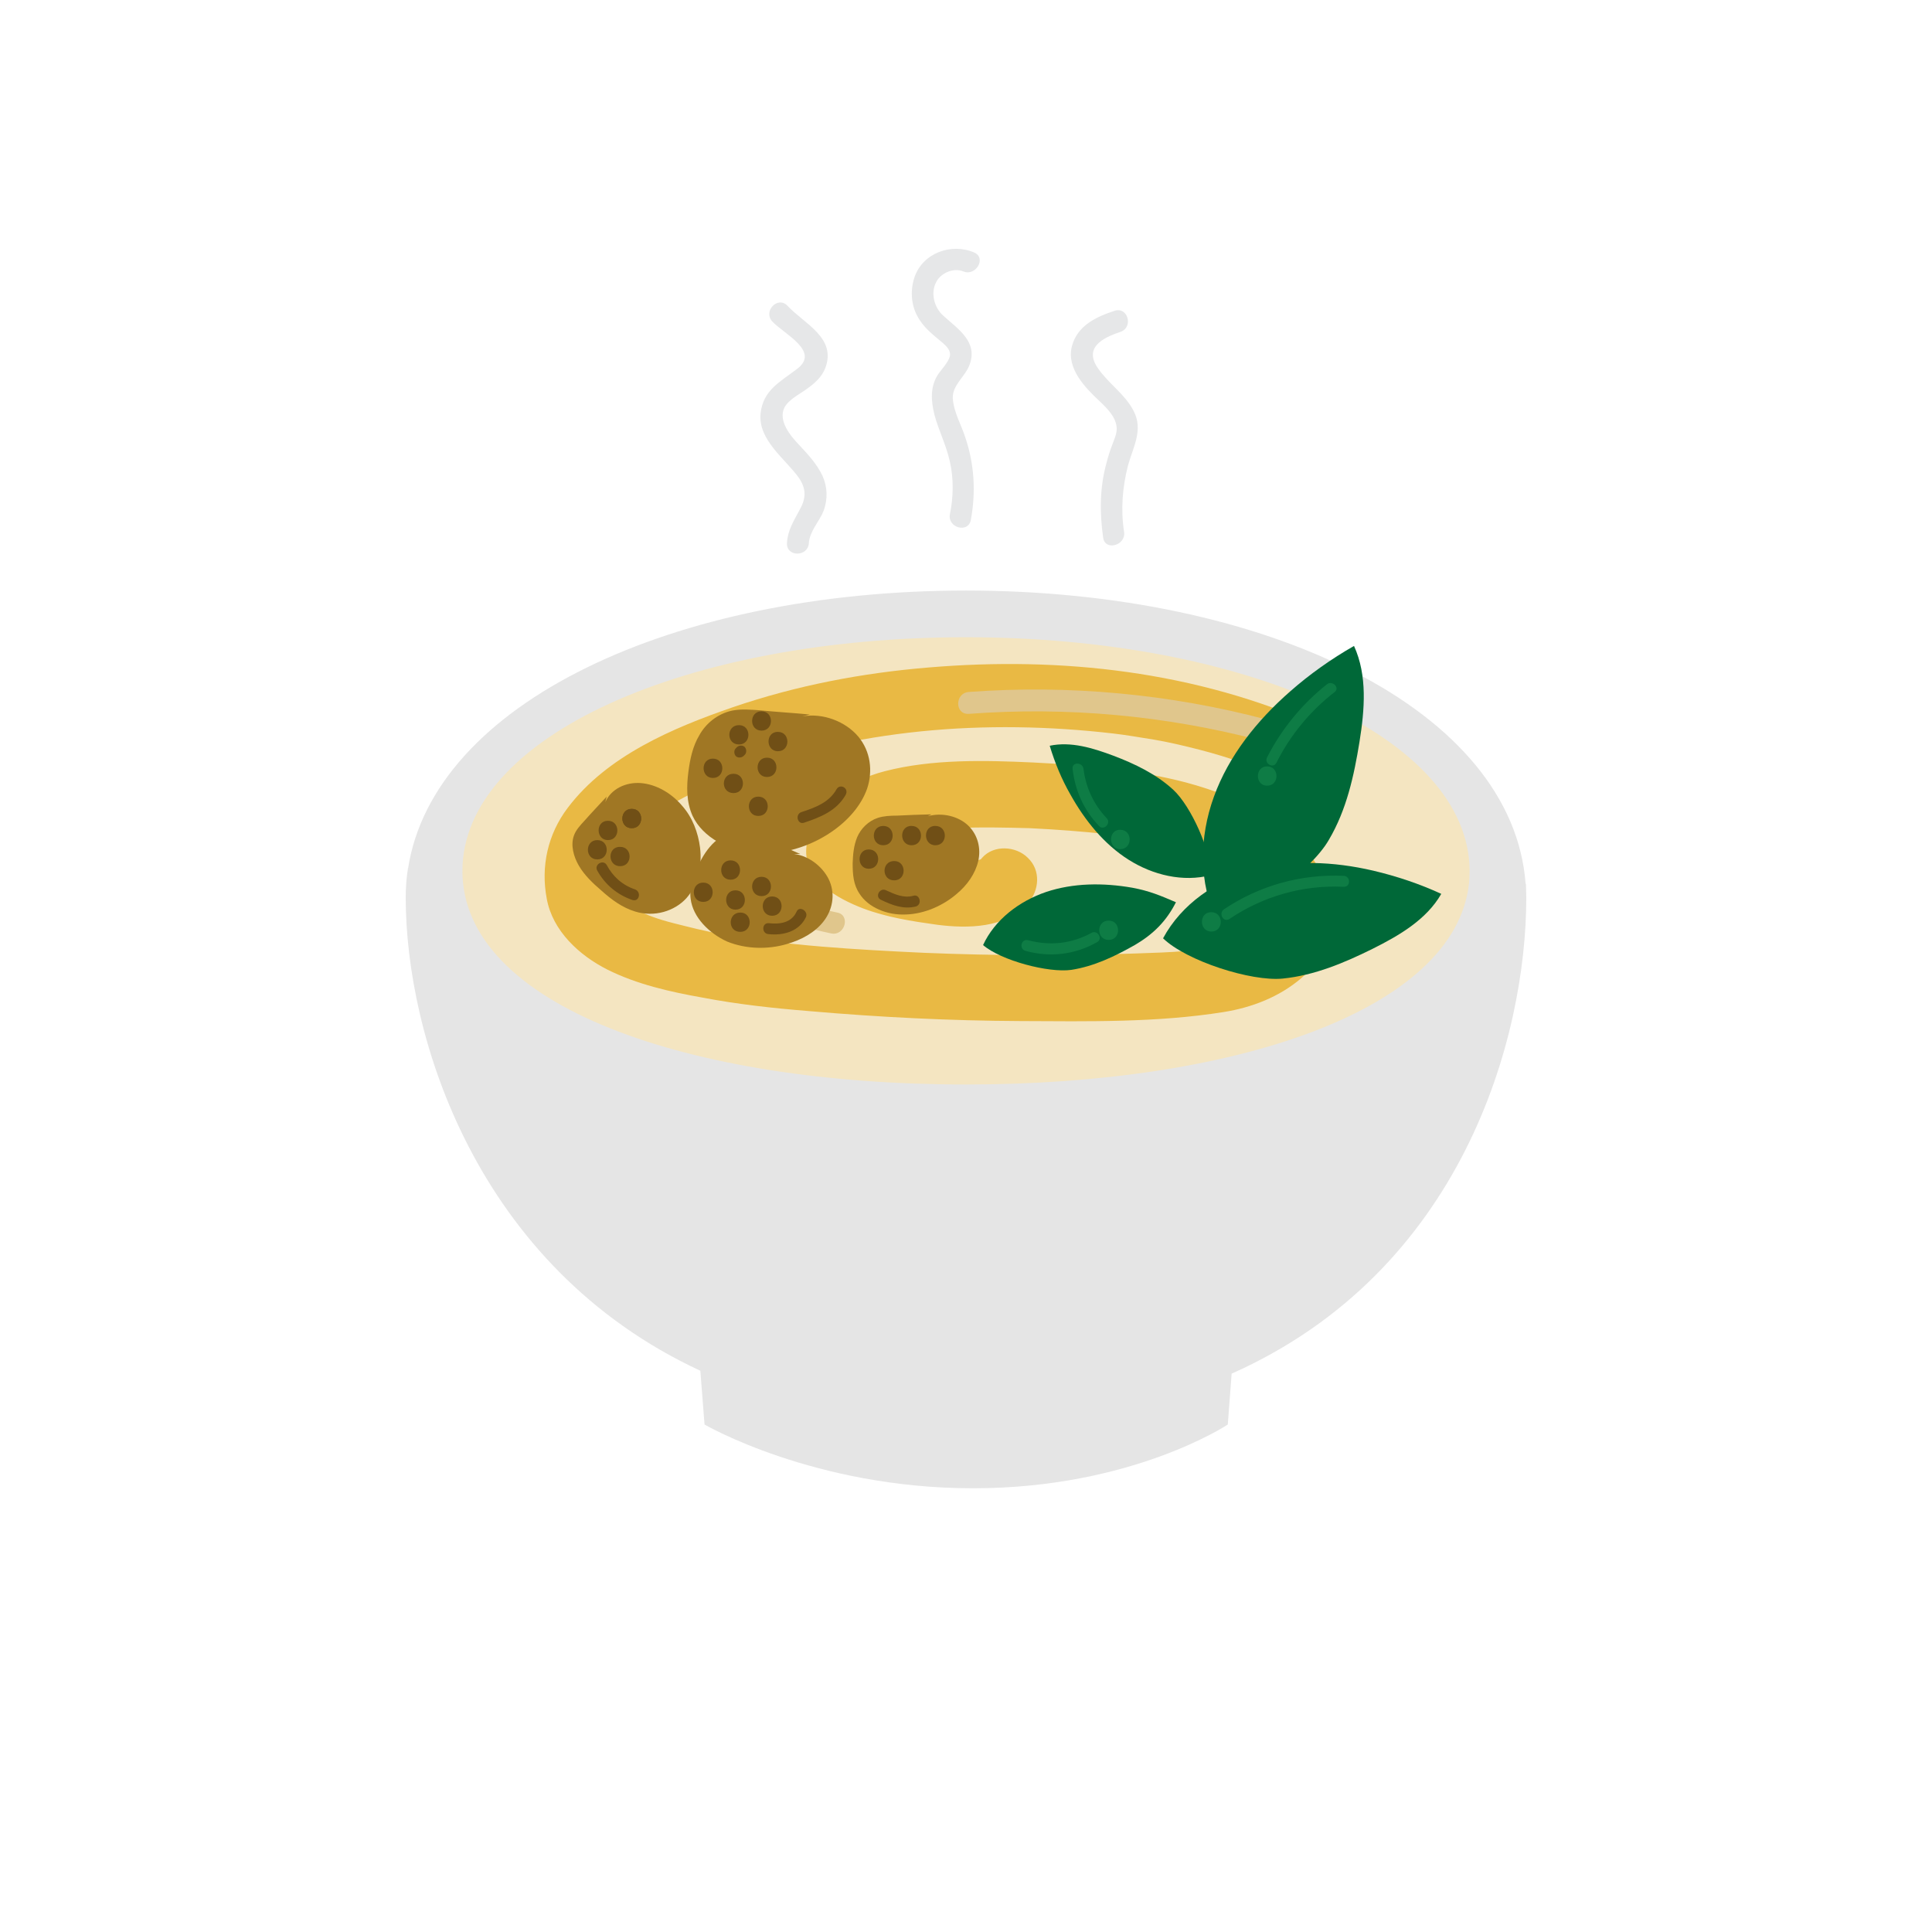 <?xml version="1.0" encoding="utf-8"?>
<!-- Generator: Adobe Illustrator 18.0.0, SVG Export Plug-In . SVG Version: 6.00 Build 0)  -->
<!DOCTYPE svg PUBLIC "-//W3C//DTD SVG 1.1//EN" "http://www.w3.org/Graphics/SVG/1.1/DTD/svg11.dtd">
<svg version="1.1" id="noodle" xmlns="http://www.w3.org/2000/svg" xmlns:xlink="http://www.w3.org/1999/xlink" x="0px" y="0px"
	 viewBox="0 0 600 600" enable-background="new 0 0 600 600" xml:space="preserve">
<g id="bowl">
	<path fill="#F4E5C1" d="M462.6,270.9c0,43.6-73,69.2-162.9,69.2s-162.9-25.6-162.9-69.2s73-75.7,162.9-75.7
		S462.6,227.3,462.6,270.9z"/>
	<path fill="#E5E5E5" d="M300,197.9c86.4,0,156.4,30.8,156.4,72.7c0,1.3-0.1,2.8-0.2,4.1c5.8,0.4,11.8-0.2,17.6-0.1
		c-3.9-54.2-80.3-91.2-173.8-91.2c-90.9,0-165.5,35-173.3,86.5c5.7,0,11.2,0.5,16.9,0.7C143.6,228.5,213.6,197.9,300,197.9z"/>
	<path fill="#E5E5E5" d="M456.2,274.5c-4.5,39.3-72.7,62.3-156.2,62.3c-86.4,0-156.4-24.5-156.4-66.4l0,0
		c-5.7-0.2-11.2-0.7-16.9-0.7c-0.5,3-0.7,6-0.7,9.1c0,42.8,21.7,114.5,91.5,146.9l1.3,16.7c0,0,34,19.8,83.4,19.8
		s79.1-19.8,79.1-19.8l1.2-15.8C454.4,394.6,474,322,474,278.8c0-1.4-0.1-2.9-0.1-4.3C468,274.3,462,274.9,456.2,274.5z"/>
</g>
<g id="noods">
	<path fill="#E9B944" d="M409.5,225.5c-38.1-17-79.8-21.7-121.2-18.2c-20.6,1.7-41,5.6-60.6,12.3c-18.6,6.4-39.2,15.1-51.4,31.3
		c-6.2,8.2-8.4,18.2-6.5,28.2c1.8,10,10.1,17.6,18.8,22c9.2,4.6,19.4,6.9,29.5,8.7c11,2.1,22,3.3,33.1,4.2c21.8,1.9,43.8,3,65.8,3.1
		c20.9,0.1,42.4,0.5,63-2.8c8.8-1.4,17.3-4.7,24.1-10.5c8.1-6.9,10.4-18.1,7.7-28c-4.9-18.7-26.4-28.2-43.5-32.8
		c-15.3-4-31.6-5.4-47.4-6.2c-15.1-0.7-31.4-1.1-46.1,2.7c-11.7,3-23.4,11-24.4,23.9c-0.8,10,9.8,15.7,17.6,18.7
		c7.4,2.8,15.2,4,23.1,5.1c9.4,1.2,21.2,1.1,28.1-6.6c3.6-4.1,4.1-10.3,0-14.2c-3.7-3.7-10.6-4.1-14.2,0c-1.7,1.9,1.7-0.8-0.5,0.5
		c-2.2,1.3,1.8-0.5-0.8,0.2c-0.2,0.1-3.1,0.5-1,0.2c-1,0.1-1.9,0.1-2.9,0.1c-2.5,0.1-5.2-0.1-7.7-0.5c-0.7-0.1-2.7-0.4,0.7,0.1
		c-0.6-0.1-1.1-0.1-1.7-0.2c-1.2-0.2-2.4-0.4-3.6-0.6c-2.9-0.5-5.9-1.2-8.8-1.9c-1.3-0.4-2.7-0.8-4-1.2c-0.6-0.2-1.3-0.5-1.9-0.7
		c-2.2-0.8,2.1,1,0,0c-1.1-0.5-2.1-1.1-3.1-1.7c-1.7-1.1,1.8,1.6,0.4,0.4c-0.7-0.6-1.9-2.4,0,0.4c-0.5-0.7-0.8-2.1,0.2,1
		c-0.6-1.6,0.1,2.8,0.1,1.1c0,3.3-0.2,1.6,0.2,0.2c-0.7,2.2,0.1,0,0.5-0.5c-1.2,1.9,0.4-0.1,0.6-0.5c1.9-1.9-1.6,1,0.8-0.6
		c0.7-0.5,1.6-1,2.4-1.4c1.1-0.5,1.2-0.6,0.2-0.2c0.6-0.2,1.2-0.5,1.9-0.7c1.9-0.7,3.9-1.2,5.9-1.6c0.4-0.1,3.6-0.6,1.1-0.2
		c0.7-0.1,1.4-0.1,2.2-0.2c3.4-0.4,6.9-0.6,10.4-0.7c7.7-0.4,15.6-0.2,23.3,0c8.1,0.4,16.3,1,24.4,1.9c0.2,0,3.4,0.5,1.1,0.1
		c1,0.1,1.8,0.2,2.8,0.4c1.8,0.2,3.5,0.6,5.3,0.8c3.5,0.6,7,1.3,10.4,2.3c8.1,2.1,14.2,4.6,21.2,9.3c0.8,0.6,2.2,1.7,3.6,3.1
		c1.6,1.6,1.6,1.6,2.9,3.7c1.4,2.5,1.7,4.9,1,7.5c0.5-1.8-0.6,1-0.7,1.2c-1.6,2.8,1.2-1.2-0.6,0.7c-0.6,0.6-1.2,1.2-1.9,1.7
		c1.7-1.4-0.5,0.2-0.8,0.4c-0.7,0.5-1.6,0.8-2.4,1.3c-2.7,1.3,1.8-0.6-1,0.4c-2.1,0.8-4.3,1.3-6.5,1.9c-1.9,0.5-4,0.7-5.9,1.1
		c2.1-0.4-1.3,0.1-1.3,0.1c-1,0.1-2.1,0.2-3,0.2c-5.2,0.5-10.4,0.6-15.6,0.8c-22,0.8-44.1,0.7-66-0.2c-21.1-1-42.7-2.2-63.1-5.9
		c-4.9-0.8-9.8-2.1-14.6-3.3c-4.7-1.2-8.4-2.5-11.8-4.3c-3.5-1.8-5.1-3.1-6.6-5.9c-1.4-2.5,0.4,1.6-0.5-1.2c-0.4-1-0.5-1.9-0.6-2.8
		c0.4,2.2,0.1-1,0.1-1.2c0-0.6,0-1.3,0.1-1.9c-0.1,1.1-0.1,1,0.1-0.2c0.2-1,0.5-1.9,0.8-2.9c-0.6,1.8,0.6-1.2,0.6-1.3
		c0.5-1,1.1-1.8,1.6-2.7c1.8-2.7-1.1,1.2,1-1.2c3.1-3.7,5.9-5.8,9.5-8.2c7.8-5.2,16.4-9.1,24.6-12.2c37.2-14.4,78.1-17.5,117.7-12.9
		c3.6,0.4,8.2,1.2,12.6,1.9c4.7,0.8,9.3,1.9,14,3.1c9.4,2.4,18.9,5.8,27.6,9.7c5.1,2.3,10.7,1.4,13.8-3.6
		C415.6,234.9,414.4,227.8,409.5,225.5L409.5,225.5z"/>
	<path fill="#E0C68C" d="M243.5,245.8c-5.9,2.3-11,5.7-15.4,10.1c-4.3,4.5-8.6,10.6-6.5,17.1c1.8,5.7,8.8,8,13.8,10
		c7.4,3,15.1,5.3,22.8,6.9c4.2,0.8,6-5.7,1.8-6.5c-5.3-1.1-10.6-2.5-15.8-4.2c-4.8-1.7-10.9-3.4-15-6.6c-4.3-3.5,1-9.2,3.5-11.9
		c3.5-3.6,7.8-6.5,12.6-8.3C249.3,250.8,247.6,244.2,243.5,245.8L243.5,245.8z"/>
	<path fill="#E0C68C" d="M393.5,223.5c-30.2-8-61.6-10.9-92.7-8.6c-4.3,0.4-4.3,7,0,6.8c30.5-2.3,61.2,0.5,90.9,8.3
		C396,231.1,397.8,224.6,393.5,223.5L393.5,223.5z"/>
</g>
<g id="meat">
	<g>
		<g>
			<path fill="#A07724" d="M188.4,247.4c-2.3,2.5-4.6,4.9-6.9,7.5c-1.3,1.4-2.7,2.9-3.3,4.7c-1,2.9-0.1,6.4,1.6,9.3
				c1.7,2.9,4.3,5.4,7,7.7c3.1,2.8,6.5,5.3,10.5,6.5c5.9,1.8,12.2-0.1,15.9-4.2c3.6-4.1,4.9-9.9,4.2-15.7c-0.6-4.6-2.3-9.3-5.6-13
				c-3.3-3.9-8-6.6-12.7-7c-4.8-0.4-9.4,1.9-11.1,5.9"/>
		</g>
		<g>
			<g>
				<path fill="#704F16" d="M185.5,266.9c3.9,0,3.9-6,0-6C181.6,260.9,181.6,266.9,185.5,266.9L185.5,266.9z"/>
			</g>
		</g>
		<g>
			<g>
				<path fill="#704F16" d="M188.8,260.9c3.9,0,3.9-6,0-6S185,260.9,188.8,260.9L188.8,260.9z"/>
			</g>
		</g>
		<g>
			<g>
				<path fill="#704F16" d="M192.6,269c3.9,0,3.9-6,0-6C188.6,262.9,188.6,269,192.6,269L192.6,269z"/>
			</g>
		</g>
		<g>
			<g>
				<path fill="#704F16" d="M196.2,257.2c3.9,0,3.9-6,0-6S192.3,257.2,196.2,257.2L196.2,257.2z"/>
			</g>
		</g>
		<g>
			<g>
				<path fill="#704F16" d="M196.2,257.2c3.9,0,3.9-6,0-6S192.3,257.2,196.2,257.2L196.2,257.2z"/>
			</g>
		</g>
		<path fill="#704F16" d="M185.5,270.4c2.4,4.3,6.2,7.5,10.9,9.1c2.1,0.7,2.9-2.5,0.8-3.3c-3.9-1.3-6.9-4-8.8-7.6
			C187.3,266.8,184.4,268.5,185.5,270.4L185.5,270.4z"/>
	</g>
	<g>
		<g>
			<path fill="#A07724" d="M248.5,265.2c-3.6-1.6-7.2-3.1-10.9-4.7c-2.1-0.8-4.2-1.8-6.4-2.1c-3.5-0.4-6.9,1-9.2,3
				c-2.3,2.1-3.9,4.7-5.2,7.5c-1.6,3.3-2.8,6.6-2.3,10.3c0.7,5.6,5.6,10.6,11.3,13.2c5.9,2.4,12.7,2.5,18.5,0.8
				c4.6-1.3,8.8-3.6,11.5-7.1c2.7-3.5,3.6-8.1,1.9-12.3c-1.7-4.2-6.2-8-11.1-8.6"/>
		</g>
		<g>
			<g>
				<path fill="#704F16" d="M226.9,273.2c3.9,0,3.9-6,0-6S223,273.2,226.9,273.2L226.9,273.2z"/>
			</g>
		</g>
		<g>
			<g>
				<path fill="#704F16" d="M218.4,280.1c3.9,0,3.9-6,0-6S214.5,280.1,218.4,280.1L218.4,280.1z"/>
			</g>
		</g>
		<g>
			<g>
				<path fill="#704F16" d="M228.4,282.5c3.9,0,3.9-6,0-6S224.6,282.5,228.4,282.5L228.4,282.5z"/>
			</g>
		</g>
		<g>
			<g>
				<path fill="#704F16" d="M229.9,289.4c3.9,0,3.9-6,0-6S225.9,289.4,229.9,289.4L229.9,289.4z"/>
			</g>
		</g>
		<g>
			<g>
				<path fill="#704F16" d="M239.8,284.4c3.9,0,3.9-6,0-6C235.9,278.4,235.9,284.4,239.8,284.4L239.8,284.4z"/>
			</g>
		</g>
		<g>
			<g>
				<path fill="#704F16" d="M236.5,278.3c3.9,0,3.9-6,0-6S232.6,278.3,236.5,278.3L236.5,278.3z"/>
			</g>
		</g>
		<path fill="#704F16" d="M238.7,290.1c4.5,0.5,9.5-0.8,11.6-5.3c0.8-1.9-2.1-3.6-2.9-1.7c-1.6,3.5-5.2,4-8.7,3.6
			C236.5,286.6,236.5,290,238.7,290.1L238.7,290.1z"/>
	</g>
	<g>
		<g>
			<path fill="#A07724" d="M251.5,221.9c-5.2-0.5-10.4-0.8-15.4-1.3c-2.9-0.2-5.9-0.5-8.8,0.1c-4.5,1-8.1,4-10.1,7.6
				c-2.1,3.5-2.9,7.5-3.4,11.3c-0.6,4.6-0.7,9.4,1.3,13.8c3.1,6.6,11.2,11,19.6,11.6c8.3,0.6,16.8-2.1,23.3-6.5
				c5.2-3.5,9.4-8.2,11.3-13.6c1.8-5.4,1.1-11.6-2.8-16.2c-3.9-4.6-10.9-7.4-17.4-6.2"/>
		</g>
		<g>
			<g>
				<path fill="#704F16" d="M229.5,231.2c3.9,0,3.9-6,0-6C225.5,225.2,225.5,231.2,229.5,231.2L229.5,231.2z"/>
			</g>
		</g>
		<g>
			<g>
				<path fill="#704F16" d="M236.5,226.9c3.9,0,3.9-6,0-6S232.6,226.9,236.5,226.9L236.5,226.9z"/>
			</g>
		</g>
		<path fill="#704F16" d="M228.9,232c-0.1,0.1-0.2,0.2-0.4,0.4c-0.6,0.6-0.6,1.7,0,2.4c0.6,0.6,1.7,0.6,2.4,0
			c0.1-0.1,0.2-0.2,0.4-0.4c0.6-0.6,0.6-1.7,0-2.4C230.7,231.4,229.6,231.4,228.9,232L228.9,232z"/>
		<g>
			<g>
				<path fill="#704F16" d="M221.4,241.6c3.9,0,3.9-6,0-6S217.6,241.6,221.4,241.6L221.4,241.6z"/>
			</g>
		</g>
		<g>
			<g>
				<path fill="#704F16" d="M227.8,246.3c3.9,0,3.9-6,0-6C223.8,240.3,223.8,246.3,227.8,246.3L227.8,246.3z"/>
			</g>
		</g>
		<g>
			<g>
				<path fill="#704F16" d="M238.2,241.3c3.9,0,3.9-6,0-6S234.3,241.3,238.2,241.3L238.2,241.3z"/>
			</g>
		</g>
		<g>
			<g>
				<path fill="#704F16" d="M241.6,233.3c3.9,0,3.9-6,0-6C237.7,227.2,237.7,233.3,241.6,233.3L241.6,233.3z"/>
			</g>
		</g>
		<g>
			<g>
				<path fill="#704F16" d="M235.5,253.4c3.9,0,3.9-6,0-6C231.6,247.4,231.6,253.4,235.5,253.4L235.5,253.4z"/>
			</g>
		</g>
		<path fill="#704F16" d="M259.8,245.1c-2.3,4.1-6.6,5.7-10.9,7.1c-2.1,0.7-1.2,4,0.8,3.3c5.1-1.7,10.1-3.7,12.9-8.6
			C263.8,244.8,260.9,243.2,259.8,245.1L259.8,245.1z"/>
	</g>
	<g>
		<g>
			<path fill="#A07724" d="M289.3,252.9c-3.6,0.1-7.2,0.2-10.7,0.4c-2.1,0-4.1,0.1-6,0.7c-3,1-5.3,3.4-6.4,6
				c-1.1,2.7-1.3,5.4-1.4,8.1c0,3.3,0.2,6.6,2.1,9.4c2.7,4.3,8.6,6.8,14.5,6.5c5.8-0.2,11.5-2.8,15.6-6.3c3.4-2.8,5.9-6.4,6.8-10.3
				s-0.1-8.1-3.1-11c-3-2.9-8.1-4.2-12.6-2.9"/>
		</g>
		<g>
			<g>
				<path fill="#704F16" d="M269.8,269.8c3.9,0,3.9-6,0-6C266,263.8,266,269.8,269.8,269.8L269.8,269.8z"/>
			</g>
		</g>
		<g>
			<g>
				<path fill="#704F16" d="M277.7,273.4c3.9,0,3.9-6,0-6C273.7,267.4,273.7,273.4,277.7,273.4L277.7,273.4z"/>
			</g>
		</g>
		<g>
			<g>
				<path fill="#704F16" d="M274.3,262.5c3.9,0,3.9-6,0-6S270.4,262.5,274.3,262.5L274.3,262.5z"/>
			</g>
		</g>
		<g>
			<g>
				<path fill="#704F16" d="M283.1,262.5c3.9,0,3.9-6,0-6C279.2,256.4,279.2,262.5,283.1,262.5L283.1,262.5z"/>
			</g>
		</g>
		<g>
			<g>
				<path fill="#704F16" d="M290.5,262.5c3.9,0,3.9-6,0-6C286.6,256.4,286.6,262.5,290.5,262.5L290.5,262.5z"/>
			</g>
		</g>
		<path fill="#704F16" d="M283.6,278.2c-3,0.8-5.8-0.5-8.4-1.7c-1.9-1-3.6,1.9-1.7,2.9c3.5,1.7,7.1,3.1,11,2.1
			C286.5,280.8,285.6,277.5,283.6,278.2L283.6,278.2z"/>
	</g>
</g>
<g id="leaves">
	<g>
		<path fill="#006838" d="M361.2,291.4c5.7-10.6,16.4-18,28.2-21.2s24.7-2.7,37.1,0.2c7.2,1.7,14.4,4.1,21.1,7.2
			c-4.6,8-13,12.9-21.4,17.1c-8.7,4.3-17.9,8.2-27.8,9.2C388.6,304.9,368.4,298.4,361.2,291.4"/>
	</g>
	<g>
		<path fill="#006838" d="M305.3,293.5c3.6-7.8,11.1-13.6,19.6-16.5c8.4-2.8,17.7-2.9,26.8-1.3c5.3,1,8.6,2.4,13.5,4.5
			c-3,5.9-7,9.9-12.8,13.3c-6.2,3.5-12.6,6.6-19.7,7.7C325.6,302.2,310.9,298.3,305.3,293.5"/>
	</g>
	<g>
		<path fill="#006838" d="M376,271.8c-8.6,2.2-17.9,0-25.5-4.8s-13.6-12.2-18.1-20.3c-2.7-4.7-4.8-9.8-6.4-15.1
			c6.6-1.4,13.4,0.7,19.8,3.1c6.6,2.5,13.3,5.7,18.6,10.6C369.9,250.4,376.2,264.4,376,271.8"/>
	</g>
	<g>
		<path fill="#006838" d="M378,286c-5.8-11.7-5.6-26-1-38.6c4.6-12.7,13.4-23.7,23.7-32.7c6-5.3,12.8-10.1,19.8-14.1
			c4.2,9.2,3.3,19.8,1.7,29.8c-1.7,10.5-4,21.1-9.5,30.4C407.3,270.3,388.8,283.9,378,286"/>
	</g>
	<path fill="#0E7C45" d="M339,289.7c-6.2,3.4-12.9,4.1-19.7,2.3c-2.1-0.6-3,2.7-0.8,3.3c7.6,2.1,15.3,1.2,22.2-2.7
		C342.6,291.6,340.9,288.7,339,289.7L339,289.7z"/>
	<path fill="#0E7C45" d="M333.1,238.8c0.8,6.8,3.5,12.8,8.2,17.7c1.4,1.6,3.9-0.8,2.4-2.4c-4-4.2-6.5-9.5-7.2-15.3
		C336.2,236.6,332.8,236.6,333.1,238.8L333.1,238.8z"/>
	<path fill="#0E7C45" d="M412.1,212.5c-7.8,6.2-14.1,13.9-18.6,22.7c-1,1.9,1.9,3.6,2.9,1.7c4.3-8.6,10.5-16.1,18.1-22
		C416.2,213.6,413.8,211.2,412.1,212.5L412.1,212.5z"/>
	<path fill="#0E7C45" d="M381.8,285.4c10.5-7.1,22.8-10.6,35.5-10c2.2,0.1,2.2-3.3,0-3.4c-13.2-0.6-26.2,3-37.2,10.4
		C378.3,283.7,380,286.6,381.8,285.4L381.8,285.4z"/>
	<g>
		<g>
			<path fill="#0E7C45" d="M347.9,263.7c3.9,0,3.9-6,0-6C344.1,257.6,344.1,263.7,347.9,263.7L347.9,263.7z"/>
		</g>
	</g>
	<g>
		<g>
			<path fill="#0E7C45" d="M344.3,291.9c3.9,0,3.9-6,0-6C340.4,285.9,340.4,291.9,344.3,291.9L344.3,291.9z"/>
		</g>
	</g>
	<g>
		<g>
			<path fill="#0E7C45" d="M393.5,244c3.9,0,3.9-6,0-6C389.7,238,389.7,244,393.5,244L393.5,244z"/>
		</g>
	</g>
	<g>
		<g>
			<path fill="#0E7C45" d="M376.2,289.3c3.9,0,3.9-6,0-6C372.3,283.2,372.3,289.3,376.2,289.3L376.2,289.3z"/>
		</g>
	</g>
</g>
<g id="steam">
	<path fill="#E6E7E8" d="M302.5,78.4c-7-3-15.9,0.1-18.5,7.7c-1.3,3.9-1.1,8.3,0.8,11.9c1.9,3.7,4.9,5.9,8.1,8.6
		c1.2,1.1,2.4,2.3,2.1,4c-0.5,1.9-2.4,3.9-3.5,5.4c-2.7,3.9-2.4,8.4-1.3,12.8c1.3,4.9,3.7,9.5,4.8,14.6c1.2,5.3,1.1,11,0,16.3
		c-0.8,4.2,5.7,6,6.5,1.8c1.6-8.7,1.1-17.3-1.7-25.6c-1.3-4.1-3.6-7.8-3.9-12.2c-0.2-4.1,3.9-6.8,5.2-10.4
		c2.7-7.2-3.6-11.1-8.2-15.3c-2.7-2.4-3.9-6.8-2.3-10.1c1.3-3,5.4-4.9,8.6-3.6C303,85.9,306.5,80.1,302.5,78.4L302.5,78.4z"/>
	<path fill="#E6E7E8" d="M239.8,99.8c3.6,3.9,15.1,9.3,7.7,14.8c-5.2,4-10.5,6.5-11.3,13.8c-0.8,8.3,7.7,14.1,11.9,20
		c2.4,3.5,2.2,6.5,0.2,10c-1.8,3.4-3.7,6.3-3.9,10.3c-0.2,4.3,6.5,4.3,6.8,0c0.2-3.7,3.3-6.8,4.6-10.1c1.3-3.6,1.2-7.4-0.4-10.9
		c-1.7-3.6-4.5-6.6-7.2-9.5c-2.7-2.8-6.6-7.5-4.6-11.6c1.3-2.5,4.6-4.1,6.8-5.7c2.4-1.7,4.8-3.7,5.9-6.6c3.6-9.4-6.6-13.8-11.7-19.3
		C241.7,91.8,236.9,96.5,239.8,99.8L239.8,99.8z"/>
	<path fill="#E6E7E8" d="M346.2,96.5c-5.8,1.9-11.6,4.6-13.3,11c-1.8,6.9,4.1,12.9,8.6,17.1c2.3,2.2,5.1,4.9,5.3,8.3
		c0.1,1.8-0.8,3.6-1.4,5.3c-0.7,1.8-1.3,3.7-1.8,5.7c-2.1,7.6-2.1,15.4-1,23.1c0.6,4.2,7.1,2.4,6.5-1.8c-1.1-7-0.5-13.9,1.2-20.6
		c1.6-5.8,4.8-11,1.8-16.9c-2.7-5.3-7.7-8.4-11.1-13.3c-4.5-6.4,1.4-9.5,6.9-11.3C352.1,101.7,350.3,95.2,346.2,96.5L346.2,96.5z"/>
</g>
</svg>
